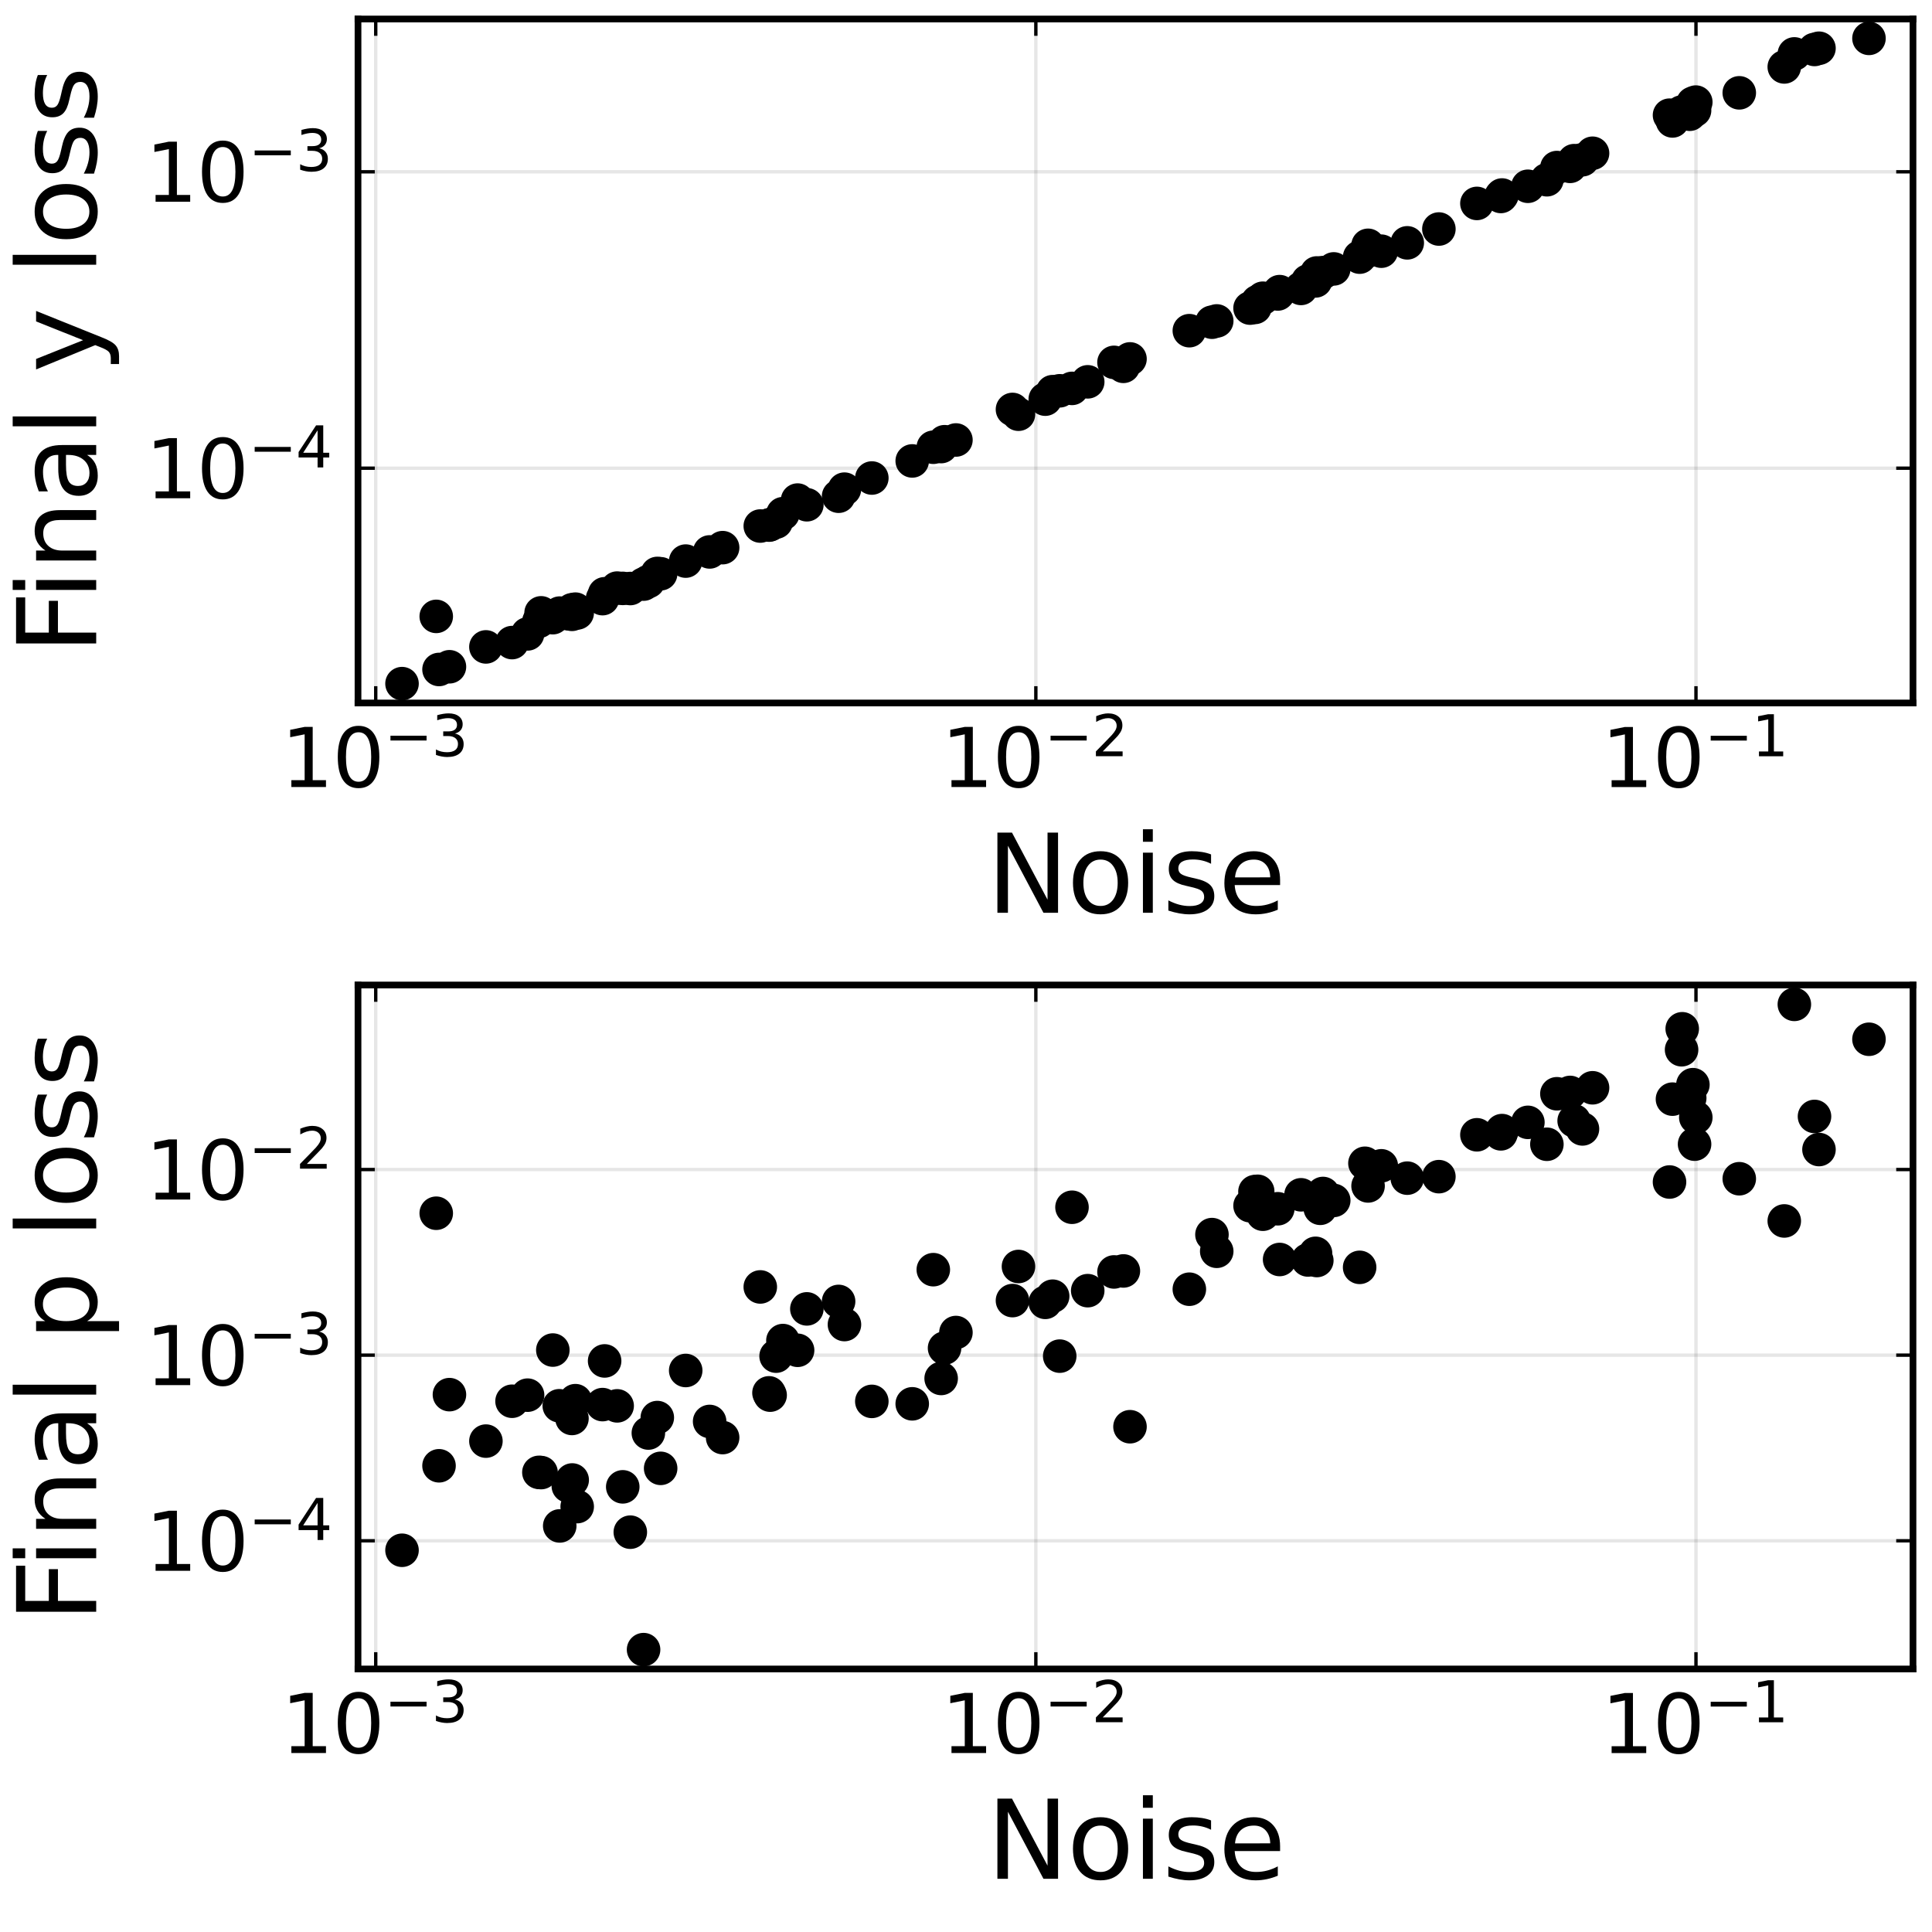 <?xml version="1.0" encoding="utf-8" standalone="no"?>
<!DOCTYPE svg PUBLIC "-//W3C//DTD SVG 1.1//EN"
  "http://www.w3.org/Graphics/SVG/1.1/DTD/svg11.dtd">
<svg xmlns:xlink="http://www.w3.org/1999/xlink" width="288pt" height="288pt" viewBox="0 0 288 288" xmlns="http://www.w3.org/2000/svg" version="1.1">
 <defs>
  <style type="text/css">*{stroke-linejoin: round; stroke-linecap: butt}</style>
 </defs>
 <g id="figure_1">
  <g id="patch_1">
   <path d="M 0 288 
L 288 288 
L 288 0 
L 0 0 
z
" style="fill: #ffffff"/>
  </g>
  <g id="axes_1">
   <g id="patch_2">
    <path d="M 53.368 104.793 
L 285.165 104.793 
L 285.165 2.835 
L 53.368 2.835 
z
" style="fill: #ffffff"/>
   </g>
   <g id="matplotlib.axis_1">
    <g id="xtick_1">
     <g id="line2d_1">
      <path d="M 56.009 104.793 
L 56.009 2.835 
" clip-path="url(#p367df96a0f)" style="fill: none; stroke: #000000; stroke-opacity: 0.1; stroke-width: 0.5; stroke-linecap: square"/>
     </g>
     <g id="line2d_2">
      <defs>
       <path id="m2ed4e5b18e" d="M 0 0 
L 0 -2.5 
" style="stroke: #000000; stroke-width: 0.5"/>
      </defs>
      <g>
       <use xlink:href="#m2ed4e5b18e" x="56.009" y="104.793" style="stroke: #000000; stroke-width: 0.5"/>
      </g>
     </g>
     <g id="line2d_3">
      <defs>
       <path id="mdca40bcf86" d="M 0 0 
L 0 2.5 
" style="stroke: #000000; stroke-width: 0.5"/>
      </defs>
      <g>
       <use xlink:href="#mdca40bcf86" x="56.009" y="2.835" style="stroke: #000000; stroke-width: 0.5"/>
      </g>
     </g>
     <g id="text_1">
      <!-- $10^{-3}$ -->
      <g transform="translate(41.909 117.411)scale(0.12 -0.12)">
       <defs>
        <path id="DejaVuSans-31" d="M 794 531 
L 1825 531 
L 1825 4091 
L 703 3866 
L 703 4441 
L 1819 4666 
L 2450 4666 
L 2450 531 
L 3481 531 
L 3481 0 
L 794 0 
L 794 531 
z
" transform="scale(0.016)"/>
        <path id="DejaVuSans-30" d="M 2034 4250 
Q 1547 4250 1301 3770 
Q 1056 3291 1056 2328 
Q 1056 1369 1301 889 
Q 1547 409 2034 409 
Q 2525 409 2770 889 
Q 3016 1369 3016 2328 
Q 3016 3291 2770 3770 
Q 2525 4250 2034 4250 
z
M 2034 4750 
Q 2819 4750 3233 4129 
Q 3647 3509 3647 2328 
Q 3647 1150 3233 529 
Q 2819 -91 2034 -91 
Q 1250 -91 836 529 
Q 422 1150 422 2328 
Q 422 3509 836 4129 
Q 1250 4750 2034 4750 
z
" transform="scale(0.016)"/>
        <path id="DejaVuSans-2212" d="M 678 2272 
L 4684 2272 
L 4684 1741 
L 678 1741 
L 678 2272 
z
" transform="scale(0.016)"/>
        <path id="DejaVuSans-33" d="M 2597 2516 
Q 3050 2419 3304 2112 
Q 3559 1806 3559 1356 
Q 3559 666 3084 287 
Q 2609 -91 1734 -91 
Q 1441 -91 1130 -33 
Q 819 25 488 141 
L 488 750 
Q 750 597 1062 519 
Q 1375 441 1716 441 
Q 2309 441 2620 675 
Q 2931 909 2931 1356 
Q 2931 1769 2642 2001 
Q 2353 2234 1838 2234 
L 1294 2234 
L 1294 2753 
L 1863 2753 
Q 2328 2753 2575 2939 
Q 2822 3125 2822 3475 
Q 2822 3834 2567 4026 
Q 2313 4219 1838 4219 
Q 1578 4219 1281 4162 
Q 984 4106 628 3988 
L 628 4550 
Q 988 4650 1302 4700 
Q 1616 4750 1894 4750 
Q 2613 4750 3031 4423 
Q 3450 4097 3450 3541 
Q 3450 3153 3228 2886 
Q 3006 2619 2597 2516 
z
" transform="scale(0.016)"/>
       </defs>
       <use xlink:href="#DejaVuSans-31" transform="translate(0 0.766)"/>
       <use xlink:href="#DejaVuSans-30" transform="translate(63.623 0.766)"/>
       <use xlink:href="#DejaVuSans-2212" transform="translate(128.203 39.047)scale(0.7)"/>
       <use xlink:href="#DejaVuSans-33" transform="translate(186.855 39.047)scale(0.7)"/>
      </g>
     </g>
    </g>
    <g id="xtick_2">
     <g id="line2d_4">
      <path d="M 154.412 104.793 
L 154.412 2.835 
" clip-path="url(#p367df96a0f)" style="fill: none; stroke: #000000; stroke-opacity: 0.1; stroke-width: 0.5; stroke-linecap: square"/>
     </g>
     <g id="line2d_5">
      <g>
       <use xlink:href="#m2ed4e5b18e" x="154.412" y="104.793" style="stroke: #000000; stroke-width: 0.5"/>
      </g>
     </g>
     <g id="line2d_6">
      <g>
       <use xlink:href="#mdca40bcf86" x="154.412" y="2.835" style="stroke: #000000; stroke-width: 0.5"/>
      </g>
     </g>
     <g id="text_2">
      <!-- $10^{-2}$ -->
      <g transform="translate(140.312 117.411)scale(0.12 -0.12)">
       <defs>
        <path id="DejaVuSans-32" d="M 1228 531 
L 3431 531 
L 3431 0 
L 469 0 
L 469 531 
Q 828 903 1448 1529 
Q 2069 2156 2228 2338 
Q 2531 2678 2651 2914 
Q 2772 3150 2772 3378 
Q 2772 3750 2511 3984 
Q 2250 4219 1831 4219 
Q 1534 4219 1204 4116 
Q 875 4013 500 3803 
L 500 4441 
Q 881 4594 1212 4672 
Q 1544 4750 1819 4750 
Q 2544 4750 2975 4387 
Q 3406 4025 3406 3419 
Q 3406 3131 3298 2873 
Q 3191 2616 2906 2266 
Q 2828 2175 2409 1742 
Q 1991 1309 1228 531 
z
" transform="scale(0.016)"/>
       </defs>
       <use xlink:href="#DejaVuSans-31" transform="translate(0 0.766)"/>
       <use xlink:href="#DejaVuSans-30" transform="translate(63.623 0.766)"/>
       <use xlink:href="#DejaVuSans-2212" transform="translate(128.203 39.047)scale(0.7)"/>
       <use xlink:href="#DejaVuSans-32" transform="translate(186.855 39.047)scale(0.7)"/>
      </g>
     </g>
    </g>
    <g id="xtick_3">
     <g id="line2d_7">
      <path d="M 252.816 104.793 
L 252.816 2.835 
" clip-path="url(#p367df96a0f)" style="fill: none; stroke: #000000; stroke-opacity: 0.1; stroke-width: 0.5; stroke-linecap: square"/>
     </g>
     <g id="line2d_8">
      <g>
       <use xlink:href="#m2ed4e5b18e" x="252.816" y="104.793" style="stroke: #000000; stroke-width: 0.5"/>
      </g>
     </g>
     <g id="line2d_9">
      <g>
       <use xlink:href="#mdca40bcf86" x="252.816" y="2.835" style="stroke: #000000; stroke-width: 0.5"/>
      </g>
     </g>
     <g id="text_3">
      <!-- $10^{-1}$ -->
      <g transform="translate(238.716 117.411)scale(0.12 -0.12)">
       <use xlink:href="#DejaVuSans-31" transform="translate(0 0.684)"/>
       <use xlink:href="#DejaVuSans-30" transform="translate(63.623 0.684)"/>
       <use xlink:href="#DejaVuSans-2212" transform="translate(128.203 38.966)scale(0.7)"/>
       <use xlink:href="#DejaVuSans-31" transform="translate(186.855 38.966)scale(0.7)"/>
      </g>
     </g>
    </g>
    <g id="text_4">
     <!-- Noise -->
     <g transform="translate(147.074 136.065)scale(0.16 -0.16)">
      <defs>
       <path id="DejaVuSans-4e" d="M 628 4666 
L 1478 4666 
L 3547 763 
L 3547 4666 
L 4159 4666 
L 4159 0 
L 3309 0 
L 1241 3903 
L 1241 0 
L 628 0 
L 628 4666 
z
" transform="scale(0.016)"/>
       <path id="DejaVuSans-6f" d="M 1959 3097 
Q 1497 3097 1228 2736 
Q 959 2375 959 1747 
Q 959 1119 1226 758 
Q 1494 397 1959 397 
Q 2419 397 2687 759 
Q 2956 1122 2956 1747 
Q 2956 2369 2687 2733 
Q 2419 3097 1959 3097 
z
M 1959 3584 
Q 2709 3584 3137 3096 
Q 3566 2609 3566 1747 
Q 3566 888 3137 398 
Q 2709 -91 1959 -91 
Q 1206 -91 779 398 
Q 353 888 353 1747 
Q 353 2609 779 3096 
Q 1206 3584 1959 3584 
z
" transform="scale(0.016)"/>
       <path id="DejaVuSans-69" d="M 603 3500 
L 1178 3500 
L 1178 0 
L 603 0 
L 603 3500 
z
M 603 4863 
L 1178 4863 
L 1178 4134 
L 603 4134 
L 603 4863 
z
" transform="scale(0.016)"/>
       <path id="DejaVuSans-73" d="M 2834 3397 
L 2834 2853 
Q 2591 2978 2328 3040 
Q 2066 3103 1784 3103 
Q 1356 3103 1142 2972 
Q 928 2841 928 2578 
Q 928 2378 1081 2264 
Q 1234 2150 1697 2047 
L 1894 2003 
Q 2506 1872 2764 1633 
Q 3022 1394 3022 966 
Q 3022 478 2636 193 
Q 2250 -91 1575 -91 
Q 1294 -91 989 -36 
Q 684 19 347 128 
L 347 722 
Q 666 556 975 473 
Q 1284 391 1588 391 
Q 1994 391 2212 530 
Q 2431 669 2431 922 
Q 2431 1156 2273 1281 
Q 2116 1406 1581 1522 
L 1381 1569 
Q 847 1681 609 1914 
Q 372 2147 372 2553 
Q 372 3047 722 3315 
Q 1072 3584 1716 3584 
Q 2034 3584 2315 3537 
Q 2597 3491 2834 3397 
z
" transform="scale(0.016)"/>
       <path id="DejaVuSans-65" d="M 3597 1894 
L 3597 1613 
L 953 1613 
Q 991 1019 1311 708 
Q 1631 397 2203 397 
Q 2534 397 2845 478 
Q 3156 559 3463 722 
L 3463 178 
Q 3153 47 2828 -22 
Q 2503 -91 2169 -91 
Q 1331 -91 842 396 
Q 353 884 353 1716 
Q 353 2575 817 3079 
Q 1281 3584 2069 3584 
Q 2775 3584 3186 3129 
Q 3597 2675 3597 1894 
z
M 3022 2063 
Q 3016 2534 2758 2815 
Q 2500 3097 2075 3097 
Q 1594 3097 1305 2825 
Q 1016 2553 972 2059 
L 3022 2063 
z
" transform="scale(0.016)"/>
      </defs>
      <use xlink:href="#DejaVuSans-4e"/>
      <use xlink:href="#DejaVuSans-6f" x="74.805"/>
      <use xlink:href="#DejaVuSans-69" x="135.986"/>
      <use xlink:href="#DejaVuSans-73" x="163.77"/>
      <use xlink:href="#DejaVuSans-65" x="215.869"/>
     </g>
    </g>
   </g>
   <g id="matplotlib.axis_2">
    <g id="ytick_1">
     <g id="line2d_10">
      <path d="M 53.368 69.795 
L 285.165 69.795 
" clip-path="url(#p367df96a0f)" style="fill: none; stroke: #000000; stroke-opacity: 0.1; stroke-width: 0.5; stroke-linecap: square"/>
     </g>
     <g id="line2d_11">
      <defs>
       <path id="m742c48e771" d="M 0 0 
L 2.5 0 
" style="stroke: #000000; stroke-width: 0.5"/>
      </defs>
      <g>
       <use xlink:href="#m742c48e771" x="53.368" y="69.795" style="stroke: #000000; stroke-width: 0.5"/>
      </g>
     </g>
     <g id="line2d_12">
      <defs>
       <path id="mca088e7237" d="M 0 0 
L -2.5 0 
" style="stroke: #000000; stroke-width: 0.5"/>
      </defs>
      <g>
       <use xlink:href="#mca088e7237" x="285.165" y="69.795" style="stroke: #000000; stroke-width: 0.5"/>
      </g>
     </g>
     <g id="text_5">
      <!-- $10^{-4}$ -->
      <g transform="translate(21.668 74.354)scale(0.12 -0.12)">
       <defs>
        <path id="DejaVuSans-34" d="M 2419 4116 
L 825 1625 
L 2419 1625 
L 2419 4116 
z
M 2253 4666 
L 3047 4666 
L 3047 1625 
L 3713 1625 
L 3713 1100 
L 3047 1100 
L 3047 0 
L 2419 0 
L 2419 1100 
L 313 1100 
L 313 1709 
L 2253 4666 
z
" transform="scale(0.016)"/>
       </defs>
       <use xlink:href="#DejaVuSans-31" transform="translate(0 0.684)"/>
       <use xlink:href="#DejaVuSans-30" transform="translate(63.623 0.684)"/>
       <use xlink:href="#DejaVuSans-2212" transform="translate(128.203 38.966)scale(0.7)"/>
       <use xlink:href="#DejaVuSans-34" transform="translate(186.855 38.966)scale(0.7)"/>
      </g>
     </g>
    </g>
    <g id="ytick_2">
     <g id="line2d_13">
      <path d="M 53.368 25.611 
L 285.165 25.611 
" clip-path="url(#p367df96a0f)" style="fill: none; stroke: #000000; stroke-opacity: 0.1; stroke-width: 0.5; stroke-linecap: square"/>
     </g>
     <g id="line2d_14">
      <g>
       <use xlink:href="#m742c48e771" x="53.368" y="25.611" style="stroke: #000000; stroke-width: 0.5"/>
      </g>
     </g>
     <g id="line2d_15">
      <g>
       <use xlink:href="#mca088e7237" x="285.165" y="25.611" style="stroke: #000000; stroke-width: 0.5"/>
      </g>
     </g>
     <g id="text_6">
      <!-- $10^{-3}$ -->
      <g transform="translate(21.668 30.17)scale(0.12 -0.12)">
       <use xlink:href="#DejaVuSans-31" transform="translate(0 0.766)"/>
       <use xlink:href="#DejaVuSans-30" transform="translate(63.623 0.766)"/>
       <use xlink:href="#DejaVuSans-2212" transform="translate(128.203 39.047)scale(0.7)"/>
       <use xlink:href="#DejaVuSans-33" transform="translate(186.855 39.047)scale(0.7)"/>
      </g>
     </g>
    </g>
    <g id="text_7">
     <!-- Final y loss -->
     <g transform="translate(14.34 97.525)rotate(-90)scale(0.16 -0.16)">
      <defs>
       <path id="DejaVuSans-46" d="M 628 4666 
L 3309 4666 
L 3309 4134 
L 1259 4134 
L 1259 2759 
L 3109 2759 
L 3109 2228 
L 1259 2228 
L 1259 0 
L 628 0 
L 628 4666 
z
" transform="scale(0.016)"/>
       <path id="DejaVuSans-6e" d="M 3513 2113 
L 3513 0 
L 2938 0 
L 2938 2094 
Q 2938 2591 2744 2837 
Q 2550 3084 2163 3084 
Q 1697 3084 1428 2787 
Q 1159 2491 1159 1978 
L 1159 0 
L 581 0 
L 581 3500 
L 1159 3500 
L 1159 2956 
Q 1366 3272 1645 3428 
Q 1925 3584 2291 3584 
Q 2894 3584 3203 3211 
Q 3513 2838 3513 2113 
z
" transform="scale(0.016)"/>
       <path id="DejaVuSans-61" d="M 2194 1759 
Q 1497 1759 1228 1600 
Q 959 1441 959 1056 
Q 959 750 1161 570 
Q 1363 391 1709 391 
Q 2188 391 2477 730 
Q 2766 1069 2766 1631 
L 2766 1759 
L 2194 1759 
z
M 3341 1997 
L 3341 0 
L 2766 0 
L 2766 531 
Q 2569 213 2275 61 
Q 1981 -91 1556 -91 
Q 1019 -91 701 211 
Q 384 513 384 1019 
Q 384 1609 779 1909 
Q 1175 2209 1959 2209 
L 2766 2209 
L 2766 2266 
Q 2766 2663 2505 2880 
Q 2244 3097 1772 3097 
Q 1472 3097 1187 3025 
Q 903 2953 641 2809 
L 641 3341 
Q 956 3463 1253 3523 
Q 1550 3584 1831 3584 
Q 2591 3584 2966 3190 
Q 3341 2797 3341 1997 
z
" transform="scale(0.016)"/>
       <path id="DejaVuSans-6c" d="M 603 4863 
L 1178 4863 
L 1178 0 
L 603 0 
L 603 4863 
z
" transform="scale(0.016)"/>
       <path id="DejaVuSans-20" transform="scale(0.016)"/>
       <path id="DejaVuSans-79" d="M 2059 -325 
Q 1816 -950 1584 -1140 
Q 1353 -1331 966 -1331 
L 506 -1331 
L 506 -850 
L 844 -850 
Q 1081 -850 1212 -737 
Q 1344 -625 1503 -206 
L 1606 56 
L 191 3500 
L 800 3500 
L 1894 763 
L 2988 3500 
L 3597 3500 
L 2059 -325 
z
" transform="scale(0.016)"/>
      </defs>
      <use xlink:href="#DejaVuSans-46"/>
      <use xlink:href="#DejaVuSans-69" x="50.27"/>
      <use xlink:href="#DejaVuSans-6e" x="78.053"/>
      <use xlink:href="#DejaVuSans-61" x="141.432"/>
      <use xlink:href="#DejaVuSans-6c" x="202.711"/>
      <use xlink:href="#DejaVuSans-20" x="230.494"/>
      <use xlink:href="#DejaVuSans-79" x="262.281"/>
      <use xlink:href="#DejaVuSans-20" x="321.461"/>
      <use xlink:href="#DejaVuSans-6c" x="353.248"/>
      <use xlink:href="#DejaVuSans-6f" x="381.031"/>
      <use xlink:href="#DejaVuSans-73" x="442.213"/>
      <use xlink:href="#DejaVuSans-73" x="494.312"/>
     </g>
    </g>
   </g>
   <g id="PathCollection_1">
    <defs>
     <path id="me500a8d0a1" d="M 0 2 
C 0.53 2 1.039 1.789 1.414 1.414 
C 1.789 1.039 2 0.53 2 0 
C 2 -0.53 1.789 -1.039 1.414 -1.414 
C 1.039 -1.789 0.53 -2 0 -2 
C -0.53 -2 -1.039 -1.789 -1.414 -1.414 
C -1.789 -1.039 -2 -0.53 -2 0 
C -2 0.53 -1.789 1.039 -1.414 1.414 
C -1.039 1.789 -0.53 2 0 2 
z
" style="stroke: #000000"/>
    </defs>
    <g clip-path="url(#p367df96a0f)">
     <use xlink:href="#me500a8d0a1" x="84.72" y="91.496" style="stroke: #000000"/>
     <use xlink:href="#me500a8d0a1" x="78.647" y="94.494" style="stroke: #000000"/>
     <use xlink:href="#me500a8d0a1" x="166.062" y="54.018" style="stroke: #000000"/>
     <use xlink:href="#me500a8d0a1" x="197.213" y="40.639" style="stroke: #000000"/>
     <use xlink:href="#me500a8d0a1" x="196.106" y="41.876" style="stroke: #000000"/>
     <use xlink:href="#me500a8d0a1" x="234.049" y="24.799" style="stroke: #000000"/>
     <use xlink:href="#me500a8d0a1" x="188.254" y="44.456" style="stroke: #000000"/>
     <use xlink:href="#me500a8d0a1" x="237.398" y="22.845" style="stroke: #000000"/>
     <use xlink:href="#me500a8d0a1" x="105.784" y="82.275" style="stroke: #000000"/>
     <use xlink:href="#me500a8d0a1" x="85.775" y="90.805" style="stroke: #000000"/>
     <use xlink:href="#me500a8d0a1" x="251.883" y="17.03" style="stroke: #000000"/>
     <use xlink:href="#me500a8d0a1" x="234.656" y="23.949" style="stroke: #000000"/>
     <use xlink:href="#me500a8d0a1" x="265.978" y="9.978" style="stroke: #000000"/>
     <use xlink:href="#me500a8d0a1" x="129.962" y="71.258" style="stroke: #000000"/>
     <use xlink:href="#me500a8d0a1" x="187.481" y="44.959" style="stroke: #000000"/>
     <use xlink:href="#me500a8d0a1" x="196.295" y="40.689" style="stroke: #000000"/>
     <use xlink:href="#me500a8d0a1" x="83.437" y="91.395" style="stroke: #000000"/>
     <use xlink:href="#me500a8d0a1" x="150.929" y="61.036" style="stroke: #000000"/>
     <use xlink:href="#me500a8d0a1" x="82.409" y="92.075" style="stroke: #000000"/>
     <use xlink:href="#me500a8d0a1" x="214.492" y="34.14" style="stroke: #000000"/>
     <use xlink:href="#me500a8d0a1" x="232.083" y="24.978" style="stroke: #000000"/>
     <use xlink:href="#me500a8d0a1" x="259.27" y="13.838" style="stroke: #000000"/>
     <use xlink:href="#me500a8d0a1" x="95.936" y="87.071" style="stroke: #000000"/>
     <use xlink:href="#me500a8d0a1" x="203.935" y="36.568" style="stroke: #000000"/>
     <use xlink:href="#me500a8d0a1" x="252.607" y="16.454" style="stroke: #000000"/>
     <use xlink:href="#me500a8d0a1" x="235.895" y="23.811" style="stroke: #000000"/>
     <use xlink:href="#me500a8d0a1" x="142.499" y="65.588" style="stroke: #000000"/>
     <use xlink:href="#me500a8d0a1" x="223.904" y="29.069" style="stroke: #000000"/>
     <use xlink:href="#me500a8d0a1" x="230.591" y="26.795" style="stroke: #000000"/>
     <use xlink:href="#me500a8d0a1" x="252.357" y="15.39" style="stroke: #000000"/>
     <use xlink:href="#me500a8d0a1" x="250.671" y="16.704" style="stroke: #000000"/>
     <use xlink:href="#me500a8d0a1" x="96.65" y="86.688" style="stroke: #000000"/>
     <use xlink:href="#me500a8d0a1" x="249.313" y="18.028" style="stroke: #000000"/>
     <use xlink:href="#me500a8d0a1" x="223.731" y="29.287" style="stroke: #000000"/>
     <use xlink:href="#me500a8d0a1" x="194.967" y="41.891" style="stroke: #000000"/>
     <use xlink:href="#me500a8d0a1" x="193.937" y="42.995" style="stroke: #000000"/>
     <use xlink:href="#me500a8d0a1" x="159.801" y="57.897" style="stroke: #000000"/>
     <use xlink:href="#me500a8d0a1" x="270.485" y="7.373" style="stroke: #000000"/>
     <use xlink:href="#me500a8d0a1" x="98.482" y="85.53" style="stroke: #000000"/>
     <use xlink:href="#me500a8d0a1" x="248.872" y="17.17" style="stroke: #000000"/>
     <use xlink:href="#me500a8d0a1" x="80.332" y="92.631" style="stroke: #000000"/>
     <use xlink:href="#me500a8d0a1" x="227.761" y="27.768" style="stroke: #000000"/>
     <use xlink:href="#me500a8d0a1" x="202.678" y="38.331" style="stroke: #000000"/>
     <use xlink:href="#me500a8d0a1" x="220.161" y="30.324" style="stroke: #000000"/>
     <use xlink:href="#me500a8d0a1" x="203.468" y="37.636" style="stroke: #000000"/>
     <use xlink:href="#me500a8d0a1" x="59.928" y="101.908" style="stroke: #000000"/>
     <use xlink:href="#me500a8d0a1" x="155.816" y="59.501" style="stroke: #000000"/>
     <use xlink:href="#me500a8d0a1" x="151.822" y="61.746" style="stroke: #000000"/>
     <use xlink:href="#me500a8d0a1" x="97.983" y="85.482" style="stroke: #000000"/>
     <use xlink:href="#me500a8d0a1" x="113.334" y="78.415" style="stroke: #000000"/>
     <use xlink:href="#me500a8d0a1" x="162.145" y="56.918" style="stroke: #000000"/>
     <use xlink:href="#me500a8d0a1" x="190.476" y="43.822" style="stroke: #000000"/>
     <use xlink:href="#me500a8d0a1" x="135.984" y="68.711" style="stroke: #000000"/>
     <use xlink:href="#me500a8d0a1" x="252.79" y="15.219" style="stroke: #000000"/>
     <use xlink:href="#me500a8d0a1" x="65.444" y="99.797" style="stroke: #000000"/>
     <use xlink:href="#me500a8d0a1" x="267.481" y="8.036" style="stroke: #000000"/>
     <use xlink:href="#me500a8d0a1" x="156.919" y="58.383" style="stroke: #000000"/>
     <use xlink:href="#me500a8d0a1" x="116.708" y="76.575" style="stroke: #000000"/>
     <use xlink:href="#me500a8d0a1" x="83.368" y="91.511" style="stroke: #000000"/>
     <use xlink:href="#me500a8d0a1" x="120.277" y="75.243" style="stroke: #000000"/>
     <use xlink:href="#me500a8d0a1" x="72.434" y="96.434" style="stroke: #000000"/>
     <use xlink:href="#me500a8d0a1" x="66.997" y="99.393" style="stroke: #000000"/>
     <use xlink:href="#me500a8d0a1" x="157.97" y="58.254" style="stroke: #000000"/>
     <use xlink:href="#me500a8d0a1" x="107.721" y="81.638" style="stroke: #000000"/>
     <use xlink:href="#me500a8d0a1" x="168.447" y="53.504" style="stroke: #000000"/>
     <use xlink:href="#me500a8d0a1" x="177.293" y="49.294" style="stroke: #000000"/>
     <use xlink:href="#me500a8d0a1" x="186.342" y="45.928" style="stroke: #000000"/>
     <use xlink:href="#me500a8d0a1" x="139.126" y="66.67" style="stroke: #000000"/>
     <use xlink:href="#me500a8d0a1" x="140.296" y="66.57" style="stroke: #000000"/>
     <use xlink:href="#me500a8d0a1" x="89.82" y="89.238" style="stroke: #000000"/>
     <use xlink:href="#me500a8d0a1" x="250.766" y="16.816" style="stroke: #000000"/>
     <use xlink:href="#me500a8d0a1" x="91.998" y="87.667" style="stroke: #000000"/>
     <use xlink:href="#me500a8d0a1" x="115.691" y="77.832" style="stroke: #000000"/>
     <use xlink:href="#me500a8d0a1" x="190.75" y="43.474" style="stroke: #000000"/>
     <use xlink:href="#me500a8d0a1" x="196.806" y="40.797" style="stroke: #000000"/>
     <use xlink:href="#me500a8d0a1" x="118.897" y="74.546" style="stroke: #000000"/>
     <use xlink:href="#me500a8d0a1" x="85.296" y="90.893" style="stroke: #000000"/>
     <use xlink:href="#me500a8d0a1" x="205.909" y="37.444" style="stroke: #000000"/>
     <use xlink:href="#me500a8d0a1" x="114.803" y="78.21" style="stroke: #000000"/>
     <use xlink:href="#me500a8d0a1" x="125.881" y="72.918" style="stroke: #000000"/>
     <use xlink:href="#me500a8d0a1" x="278.605" y="5.72" style="stroke: #000000"/>
     <use xlink:href="#me500a8d0a1" x="76.329" y="95.79" style="stroke: #000000"/>
     <use xlink:href="#me500a8d0a1" x="65.03" y="91.884" style="stroke: #000000"/>
     <use xlink:href="#me500a8d0a1" x="167.461" y="54.608" style="stroke: #000000"/>
     <use xlink:href="#me500a8d0a1" x="80.661" y="91.356" style="stroke: #000000"/>
     <use xlink:href="#me500a8d0a1" x="180.664" y="48.031" style="stroke: #000000"/>
     <use xlink:href="#me500a8d0a1" x="125.009" y="73.971" style="stroke: #000000"/>
     <use xlink:href="#me500a8d0a1" x="92.832" y="87.71" style="stroke: #000000"/>
     <use xlink:href="#me500a8d0a1" x="90.13" y="88.512" style="stroke: #000000"/>
     <use xlink:href="#me500a8d0a1" x="187.075" y="45.826" style="stroke: #000000"/>
     <use xlink:href="#me500a8d0a1" x="93.959" y="87.73" style="stroke: #000000"/>
     <use xlink:href="#me500a8d0a1" x="114.631" y="78.277" style="stroke: #000000"/>
     <use xlink:href="#me500a8d0a1" x="85.261" y="91.579" style="stroke: #000000"/>
     <use xlink:href="#me500a8d0a1" x="198.818" y="40.086" style="stroke: #000000"/>
     <use xlink:href="#me500a8d0a1" x="209.777" y="36.2" style="stroke: #000000"/>
     <use xlink:href="#me500a8d0a1" x="102.216" y="83.641" style="stroke: #000000"/>
     <use xlink:href="#me500a8d0a1" x="271.152" y="7.19" style="stroke: #000000"/>
     <use xlink:href="#me500a8d0a1" x="86.041" y="91.373" style="stroke: #000000"/>
     <use xlink:href="#me500a8d0a1" x="140.803" y="65.848" style="stroke: #000000"/>
     <use xlink:href="#me500a8d0a1" x="181.376" y="47.842" style="stroke: #000000"/>
    </g>
   </g>
   <g id="patch_3">
    <path d="M 53.368 104.793 
L 53.368 2.835 
" style="fill: none; stroke: #000000; stroke-linejoin: miter; stroke-linecap: square"/>
   </g>
   <g id="patch_4">
    <path d="M 285.165 104.793 
L 285.165 2.835 
" style="fill: none; stroke: #000000; stroke-linejoin: miter; stroke-linecap: square"/>
   </g>
   <g id="patch_5">
    <path d="M 53.368 104.793 
L 285.165 104.793 
" style="fill: none; stroke: #000000; stroke-linejoin: miter; stroke-linecap: square"/>
   </g>
   <g id="patch_6">
    <path d="M 53.368 2.835 
L 285.165 2.835 
" style="fill: none; stroke: #000000; stroke-linejoin: miter; stroke-linecap: square"/>
   </g>
  </g>
  <g id="axes_2">
   <g id="patch_7">
    <path d="M 53.368 248.793 
L 285.165 248.793 
L 285.165 146.835 
L 53.368 146.835 
z
" style="fill: #ffffff"/>
   </g>
   <g id="matplotlib.axis_3">
    <g id="xtick_4">
     <g id="line2d_16">
      <path d="M 56.009 248.793 
L 56.009 146.835 
" clip-path="url(#pd15c3d4500)" style="fill: none; stroke: #000000; stroke-opacity: 0.1; stroke-width: 0.5; stroke-linecap: square"/>
     </g>
     <g id="line2d_17">
      <g>
       <use xlink:href="#m2ed4e5b18e" x="56.009" y="248.793" style="stroke: #000000; stroke-width: 0.5"/>
      </g>
     </g>
     <g id="line2d_18">
      <g>
       <use xlink:href="#mdca40bcf86" x="56.009" y="146.835" style="stroke: #000000; stroke-width: 0.5"/>
      </g>
     </g>
     <g id="text_8">
      <!-- $10^{-3}$ -->
      <g transform="translate(41.909 261.411)scale(0.12 -0.12)">
       <use xlink:href="#DejaVuSans-31" transform="translate(0 0.766)"/>
       <use xlink:href="#DejaVuSans-30" transform="translate(63.623 0.766)"/>
       <use xlink:href="#DejaVuSans-2212" transform="translate(128.203 39.047)scale(0.7)"/>
       <use xlink:href="#DejaVuSans-33" transform="translate(186.855 39.047)scale(0.7)"/>
      </g>
     </g>
    </g>
    <g id="xtick_5">
     <g id="line2d_19">
      <path d="M 154.412 248.793 
L 154.412 146.835 
" clip-path="url(#pd15c3d4500)" style="fill: none; stroke: #000000; stroke-opacity: 0.1; stroke-width: 0.5; stroke-linecap: square"/>
     </g>
     <g id="line2d_20">
      <g>
       <use xlink:href="#m2ed4e5b18e" x="154.412" y="248.793" style="stroke: #000000; stroke-width: 0.5"/>
      </g>
     </g>
     <g id="line2d_21">
      <g>
       <use xlink:href="#mdca40bcf86" x="154.412" y="146.835" style="stroke: #000000; stroke-width: 0.5"/>
      </g>
     </g>
     <g id="text_9">
      <!-- $10^{-2}$ -->
      <g transform="translate(140.312 261.411)scale(0.12 -0.12)">
       <use xlink:href="#DejaVuSans-31" transform="translate(0 0.766)"/>
       <use xlink:href="#DejaVuSans-30" transform="translate(63.623 0.766)"/>
       <use xlink:href="#DejaVuSans-2212" transform="translate(128.203 39.047)scale(0.7)"/>
       <use xlink:href="#DejaVuSans-32" transform="translate(186.855 39.047)scale(0.7)"/>
      </g>
     </g>
    </g>
    <g id="xtick_6">
     <g id="line2d_22">
      <path d="M 252.816 248.793 
L 252.816 146.835 
" clip-path="url(#pd15c3d4500)" style="fill: none; stroke: #000000; stroke-opacity: 0.1; stroke-width: 0.5; stroke-linecap: square"/>
     </g>
     <g id="line2d_23">
      <g>
       <use xlink:href="#m2ed4e5b18e" x="252.816" y="248.793" style="stroke: #000000; stroke-width: 0.5"/>
      </g>
     </g>
     <g id="line2d_24">
      <g>
       <use xlink:href="#mdca40bcf86" x="252.816" y="146.835" style="stroke: #000000; stroke-width: 0.5"/>
      </g>
     </g>
     <g id="text_10">
      <!-- $10^{-1}$ -->
      <g transform="translate(238.716 261.411)scale(0.12 -0.12)">
       <use xlink:href="#DejaVuSans-31" transform="translate(0 0.684)"/>
       <use xlink:href="#DejaVuSans-30" transform="translate(63.623 0.684)"/>
       <use xlink:href="#DejaVuSans-2212" transform="translate(128.203 38.966)scale(0.7)"/>
       <use xlink:href="#DejaVuSans-31" transform="translate(186.855 38.966)scale(0.7)"/>
      </g>
     </g>
    </g>
    <g id="text_11">
     <!-- Noise -->
     <g transform="translate(147.074 280.065)scale(0.16 -0.16)">
      <use xlink:href="#DejaVuSans-4e"/>
      <use xlink:href="#DejaVuSans-6f" x="74.805"/>
      <use xlink:href="#DejaVuSans-69" x="135.986"/>
      <use xlink:href="#DejaVuSans-73" x="163.77"/>
      <use xlink:href="#DejaVuSans-65" x="215.869"/>
     </g>
    </g>
   </g>
   <g id="matplotlib.axis_4">
    <g id="ytick_3">
     <g id="line2d_25">
      <path d="M 53.368 229.681 
L 285.165 229.681 
" clip-path="url(#pd15c3d4500)" style="fill: none; stroke: #000000; stroke-opacity: 0.1; stroke-width: 0.5; stroke-linecap: square"/>
     </g>
     <g id="line2d_26">
      <g>
       <use xlink:href="#m742c48e771" x="53.368" y="229.681" style="stroke: #000000; stroke-width: 0.5"/>
      </g>
     </g>
     <g id="line2d_27">
      <g>
       <use xlink:href="#mca088e7237" x="285.165" y="229.681" style="stroke: #000000; stroke-width: 0.5"/>
      </g>
     </g>
     <g id="text_12">
      <!-- $10^{-4}$ -->
      <g transform="translate(21.668 234.24)scale(0.12 -0.12)">
       <use xlink:href="#DejaVuSans-31" transform="translate(0 0.684)"/>
       <use xlink:href="#DejaVuSans-30" transform="translate(63.623 0.684)"/>
       <use xlink:href="#DejaVuSans-2212" transform="translate(128.203 38.966)scale(0.7)"/>
       <use xlink:href="#DejaVuSans-34" transform="translate(186.855 38.966)scale(0.7)"/>
      </g>
     </g>
    </g>
    <g id="ytick_4">
     <g id="line2d_28">
      <path d="M 53.368 202.012 
L 285.165 202.012 
" clip-path="url(#pd15c3d4500)" style="fill: none; stroke: #000000; stroke-opacity: 0.1; stroke-width: 0.5; stroke-linecap: square"/>
     </g>
     <g id="line2d_29">
      <g>
       <use xlink:href="#m742c48e771" x="53.368" y="202.012" style="stroke: #000000; stroke-width: 0.5"/>
      </g>
     </g>
     <g id="line2d_30">
      <g>
       <use xlink:href="#mca088e7237" x="285.165" y="202.012" style="stroke: #000000; stroke-width: 0.5"/>
      </g>
     </g>
     <g id="text_13">
      <!-- $10^{-3}$ -->
      <g transform="translate(21.668 206.571)scale(0.12 -0.12)">
       <use xlink:href="#DejaVuSans-31" transform="translate(0 0.766)"/>
       <use xlink:href="#DejaVuSans-30" transform="translate(63.623 0.766)"/>
       <use xlink:href="#DejaVuSans-2212" transform="translate(128.203 39.047)scale(0.7)"/>
       <use xlink:href="#DejaVuSans-33" transform="translate(186.855 39.047)scale(0.7)"/>
      </g>
     </g>
    </g>
    <g id="ytick_5">
     <g id="line2d_31">
      <path d="M 53.368 174.343 
L 285.165 174.343 
" clip-path="url(#pd15c3d4500)" style="fill: none; stroke: #000000; stroke-opacity: 0.1; stroke-width: 0.5; stroke-linecap: square"/>
     </g>
     <g id="line2d_32">
      <g>
       <use xlink:href="#m742c48e771" x="53.368" y="174.343" style="stroke: #000000; stroke-width: 0.5"/>
      </g>
     </g>
     <g id="line2d_33">
      <g>
       <use xlink:href="#mca088e7237" x="285.165" y="174.343" style="stroke: #000000; stroke-width: 0.5"/>
      </g>
     </g>
     <g id="text_14">
      <!-- $10^{-2}$ -->
      <g transform="translate(21.668 178.902)scale(0.12 -0.12)">
       <use xlink:href="#DejaVuSans-31" transform="translate(0 0.766)"/>
       <use xlink:href="#DejaVuSans-30" transform="translate(63.623 0.766)"/>
       <use xlink:href="#DejaVuSans-2212" transform="translate(128.203 39.047)scale(0.7)"/>
       <use xlink:href="#DejaVuSans-32" transform="translate(186.855 39.047)scale(0.7)"/>
      </g>
     </g>
    </g>
    <g id="text_15">
     <!-- Final p loss -->
     <g transform="translate(14.34 241.869)rotate(-90)scale(0.16 -0.16)">
      <defs>
       <path id="DejaVuSans-70" d="M 1159 525 
L 1159 -1331 
L 581 -1331 
L 581 3500 
L 1159 3500 
L 1159 2969 
Q 1341 3281 1617 3432 
Q 1894 3584 2278 3584 
Q 2916 3584 3314 3078 
Q 3713 2572 3713 1747 
Q 3713 922 3314 415 
Q 2916 -91 2278 -91 
Q 1894 -91 1617 61 
Q 1341 213 1159 525 
z
M 3116 1747 
Q 3116 2381 2855 2742 
Q 2594 3103 2138 3103 
Q 1681 3103 1420 2742 
Q 1159 2381 1159 1747 
Q 1159 1113 1420 752 
Q 1681 391 2138 391 
Q 2594 391 2855 752 
Q 3116 1113 3116 1747 
z
" transform="scale(0.016)"/>
      </defs>
      <use xlink:href="#DejaVuSans-46"/>
      <use xlink:href="#DejaVuSans-69" x="50.27"/>
      <use xlink:href="#DejaVuSans-6e" x="78.053"/>
      <use xlink:href="#DejaVuSans-61" x="141.432"/>
      <use xlink:href="#DejaVuSans-6c" x="202.711"/>
      <use xlink:href="#DejaVuSans-20" x="230.494"/>
      <use xlink:href="#DejaVuSans-70" x="262.281"/>
      <use xlink:href="#DejaVuSans-20" x="325.758"/>
      <use xlink:href="#DejaVuSans-6c" x="357.545"/>
      <use xlink:href="#DejaVuSans-6f" x="385.328"/>
      <use xlink:href="#DejaVuSans-73" x="446.51"/>
      <use xlink:href="#DejaVuSans-73" x="498.609"/>
     </g>
    </g>
   </g>
   <g id="PathCollection_2">
    <g clip-path="url(#pd15c3d4500)">
     <use xlink:href="#me500a8d0a1" x="84.72" y="221.524" style="stroke: #000000"/>
     <use xlink:href="#me500a8d0a1" x="78.647" y="207.974" style="stroke: #000000"/>
     <use xlink:href="#me500a8d0a1" x="166.062" y="189.606" style="stroke: #000000"/>
     <use xlink:href="#me500a8d0a1" x="197.213" y="177.91" style="stroke: #000000"/>
     <use xlink:href="#me500a8d0a1" x="196.106" y="186.831" style="stroke: #000000"/>
     <use xlink:href="#me500a8d0a1" x="234.049" y="162.848" style="stroke: #000000"/>
     <use xlink:href="#me500a8d0a1" x="188.254" y="181.003" style="stroke: #000000"/>
     <use xlink:href="#me500a8d0a1" x="237.398" y="162.154" style="stroke: #000000"/>
     <use xlink:href="#me500a8d0a1" x="105.784" y="211.895" style="stroke: #000000"/>
     <use xlink:href="#me500a8d0a1" x="85.775" y="208.797" style="stroke: #000000"/>
     <use xlink:href="#me500a8d0a1" x="251.883" y="163.688" style="stroke: #000000"/>
     <use xlink:href="#me500a8d0a1" x="234.656" y="167.079" style="stroke: #000000"/>
     <use xlink:href="#me500a8d0a1" x="265.978" y="182.005" style="stroke: #000000"/>
     <use xlink:href="#me500a8d0a1" x="129.962" y="208.903" style="stroke: #000000"/>
     <use xlink:href="#me500a8d0a1" x="187.481" y="177.584" style="stroke: #000000"/>
     <use xlink:href="#me500a8d0a1" x="196.295" y="187.904" style="stroke: #000000"/>
     <use xlink:href="#me500a8d0a1" x="83.437" y="227.467" style="stroke: #000000"/>
     <use xlink:href="#me500a8d0a1" x="150.929" y="193.877" style="stroke: #000000"/>
     <use xlink:href="#me500a8d0a1" x="82.409" y="201.251" style="stroke: #000000"/>
     <use xlink:href="#me500a8d0a1" x="214.492" y="175.403" style="stroke: #000000"/>
     <use xlink:href="#me500a8d0a1" x="232.083" y="163.046" style="stroke: #000000"/>
     <use xlink:href="#me500a8d0a1" x="259.27" y="175.712" style="stroke: #000000"/>
     <use xlink:href="#me500a8d0a1" x="95.936" y="245.908" style="stroke: #000000"/>
     <use xlink:href="#me500a8d0a1" x="203.935" y="176.785" style="stroke: #000000"/>
     <use xlink:href="#me500a8d0a1" x="252.607" y="170.56" style="stroke: #000000"/>
     <use xlink:href="#me500a8d0a1" x="235.895" y="168.286" style="stroke: #000000"/>
     <use xlink:href="#me500a8d0a1" x="142.499" y="198.638" style="stroke: #000000"/>
     <use xlink:href="#me500a8d0a1" x="223.904" y="168.536" style="stroke: #000000"/>
     <use xlink:href="#me500a8d0a1" x="230.591" y="170.573" style="stroke: #000000"/>
     <use xlink:href="#me500a8d0a1" x="252.357" y="161.692" style="stroke: #000000"/>
     <use xlink:href="#me500a8d0a1" x="250.671" y="156.485" style="stroke: #000000"/>
     <use xlink:href="#me500a8d0a1" x="96.65" y="213.619" style="stroke: #000000"/>
     <use xlink:href="#me500a8d0a1" x="249.313" y="163.847" style="stroke: #000000"/>
     <use xlink:href="#me500a8d0a1" x="223.731" y="169.021" style="stroke: #000000"/>
     <use xlink:href="#me500a8d0a1" x="194.967" y="187.821" style="stroke: #000000"/>
     <use xlink:href="#me500a8d0a1" x="193.937" y="178.108" style="stroke: #000000"/>
     <use xlink:href="#me500a8d0a1" x="159.801" y="179.964" style="stroke: #000000"/>
     <use xlink:href="#me500a8d0a1" x="270.485" y="166.427" style="stroke: #000000"/>
     <use xlink:href="#me500a8d0a1" x="98.482" y="218.884" style="stroke: #000000"/>
     <use xlink:href="#me500a8d0a1" x="248.872" y="176.201" style="stroke: #000000"/>
     <use xlink:href="#me500a8d0a1" x="80.332" y="219.484" style="stroke: #000000"/>
     <use xlink:href="#me500a8d0a1" x="227.761" y="167.307" style="stroke: #000000"/>
     <use xlink:href="#me500a8d0a1" x="202.678" y="188.921" style="stroke: #000000"/>
     <use xlink:href="#me500a8d0a1" x="220.161" y="169.162" style="stroke: #000000"/>
     <use xlink:href="#me500a8d0a1" x="203.468" y="173.407" style="stroke: #000000"/>
     <use xlink:href="#me500a8d0a1" x="59.928" y="231.096" style="stroke: #000000"/>
     <use xlink:href="#me500a8d0a1" x="155.816" y="194.141" style="stroke: #000000"/>
     <use xlink:href="#me500a8d0a1" x="151.822" y="188.793" style="stroke: #000000"/>
     <use xlink:href="#me500a8d0a1" x="97.983" y="211.315" style="stroke: #000000"/>
     <use xlink:href="#me500a8d0a1" x="113.334" y="191.842" style="stroke: #000000"/>
     <use xlink:href="#me500a8d0a1" x="162.145" y="192.397" style="stroke: #000000"/>
     <use xlink:href="#me500a8d0a1" x="190.476" y="180.188" style="stroke: #000000"/>
     <use xlink:href="#me500a8d0a1" x="135.984" y="209.266" style="stroke: #000000"/>
     <use xlink:href="#me500a8d0a1" x="252.79" y="166.577" style="stroke: #000000"/>
     <use xlink:href="#me500a8d0a1" x="65.444" y="218.502" style="stroke: #000000"/>
     <use xlink:href="#me500a8d0a1" x="267.481" y="149.72" style="stroke: #000000"/>
     <use xlink:href="#me500a8d0a1" x="156.919" y="193.224" style="stroke: #000000"/>
     <use xlink:href="#me500a8d0a1" x="116.708" y="199.836" style="stroke: #000000"/>
     <use xlink:href="#me500a8d0a1" x="83.368" y="209.555" style="stroke: #000000"/>
     <use xlink:href="#me500a8d0a1" x="120.277" y="195.114" style="stroke: #000000"/>
     <use xlink:href="#me500a8d0a1" x="72.434" y="214.824" style="stroke: #000000"/>
     <use xlink:href="#me500a8d0a1" x="66.997" y="207.897" style="stroke: #000000"/>
     <use xlink:href="#me500a8d0a1" x="157.97" y="202.157" style="stroke: #000000"/>
     <use xlink:href="#me500a8d0a1" x="107.721" y="214.297" style="stroke: #000000"/>
     <use xlink:href="#me500a8d0a1" x="168.447" y="212.68" style="stroke: #000000"/>
     <use xlink:href="#me500a8d0a1" x="177.293" y="192.181" style="stroke: #000000"/>
     <use xlink:href="#me500a8d0a1" x="186.342" y="179.732" style="stroke: #000000"/>
     <use xlink:href="#me500a8d0a1" x="139.126" y="189.268" style="stroke: #000000"/>
     <use xlink:href="#me500a8d0a1" x="140.296" y="205.484" style="stroke: #000000"/>
     <use xlink:href="#me500a8d0a1" x="89.82" y="209.381" style="stroke: #000000"/>
     <use xlink:href="#me500a8d0a1" x="250.766" y="153.358" style="stroke: #000000"/>
     <use xlink:href="#me500a8d0a1" x="91.998" y="209.569" style="stroke: #000000"/>
     <use xlink:href="#me500a8d0a1" x="115.691" y="202.158" style="stroke: #000000"/>
     <use xlink:href="#me500a8d0a1" x="190.75" y="187.751" style="stroke: #000000"/>
     <use xlink:href="#me500a8d0a1" x="196.806" y="180.119" style="stroke: #000000"/>
     <use xlink:href="#me500a8d0a1" x="118.897" y="201.286" style="stroke: #000000"/>
     <use xlink:href="#me500a8d0a1" x="85.296" y="220.619" style="stroke: #000000"/>
     <use xlink:href="#me500a8d0a1" x="205.909" y="173.785" style="stroke: #000000"/>
     <use xlink:href="#me500a8d0a1" x="114.803" y="207.97" style="stroke: #000000"/>
     <use xlink:href="#me500a8d0a1" x="125.881" y="197.448" style="stroke: #000000"/>
     <use xlink:href="#me500a8d0a1" x="278.605" y="154.921" style="stroke: #000000"/>
     <use xlink:href="#me500a8d0a1" x="76.329" y="208.881" style="stroke: #000000"/>
     <use xlink:href="#me500a8d0a1" x="65.03" y="180.855" style="stroke: #000000"/>
     <use xlink:href="#me500a8d0a1" x="167.461" y="189.458" style="stroke: #000000"/>
     <use xlink:href="#me500a8d0a1" x="80.661" y="219.515" style="stroke: #000000"/>
     <use xlink:href="#me500a8d0a1" x="180.664" y="184.04" style="stroke: #000000"/>
     <use xlink:href="#me500a8d0a1" x="125.009" y="194.003" style="stroke: #000000"/>
     <use xlink:href="#me500a8d0a1" x="92.832" y="221.641" style="stroke: #000000"/>
     <use xlink:href="#me500a8d0a1" x="90.13" y="202.872" style="stroke: #000000"/>
     <use xlink:href="#me500a8d0a1" x="187.075" y="177.626" style="stroke: #000000"/>
     <use xlink:href="#me500a8d0a1" x="93.959" y="228.399" style="stroke: #000000"/>
     <use xlink:href="#me500a8d0a1" x="114.631" y="207.632" style="stroke: #000000"/>
     <use xlink:href="#me500a8d0a1" x="85.261" y="211.447" style="stroke: #000000"/>
     <use xlink:href="#me500a8d0a1" x="198.818" y="178.944" style="stroke: #000000"/>
     <use xlink:href="#me500a8d0a1" x="209.777" y="175.625" style="stroke: #000000"/>
     <use xlink:href="#me500a8d0a1" x="102.216" y="204.298" style="stroke: #000000"/>
     <use xlink:href="#me500a8d0a1" x="271.152" y="171.361" style="stroke: #000000"/>
     <use xlink:href="#me500a8d0a1" x="86.041" y="224.588" style="stroke: #000000"/>
     <use xlink:href="#me500a8d0a1" x="140.803" y="200.959" style="stroke: #000000"/>
     <use xlink:href="#me500a8d0a1" x="181.376" y="186.528" style="stroke: #000000"/>
    </g>
   </g>
   <g id="patch_8">
    <path d="M 53.368 248.793 
L 53.368 146.835 
" style="fill: none; stroke: #000000; stroke-linejoin: miter; stroke-linecap: square"/>
   </g>
   <g id="patch_9">
    <path d="M 285.165 248.793 
L 285.165 146.835 
" style="fill: none; stroke: #000000; stroke-linejoin: miter; stroke-linecap: square"/>
   </g>
   <g id="patch_10">
    <path d="M 53.368 248.793 
L 285.165 248.793 
" style="fill: none; stroke: #000000; stroke-linejoin: miter; stroke-linecap: square"/>
   </g>
   <g id="patch_11">
    <path d="M 53.368 146.835 
L 285.165 146.835 
" style="fill: none; stroke: #000000; stroke-linejoin: miter; stroke-linecap: square"/>
   </g>
  </g>
 </g>
 <defs>
  <clipPath id="p367df96a0f">
   <rect x="53.368" y="2.835" width="231.798" height="101.959"/>
  </clipPath>
  <clipPath id="pd15c3d4500">
   <rect x="53.368" y="146.835" width="231.798" height="101.959"/>
  </clipPath>
 </defs>
</svg>
